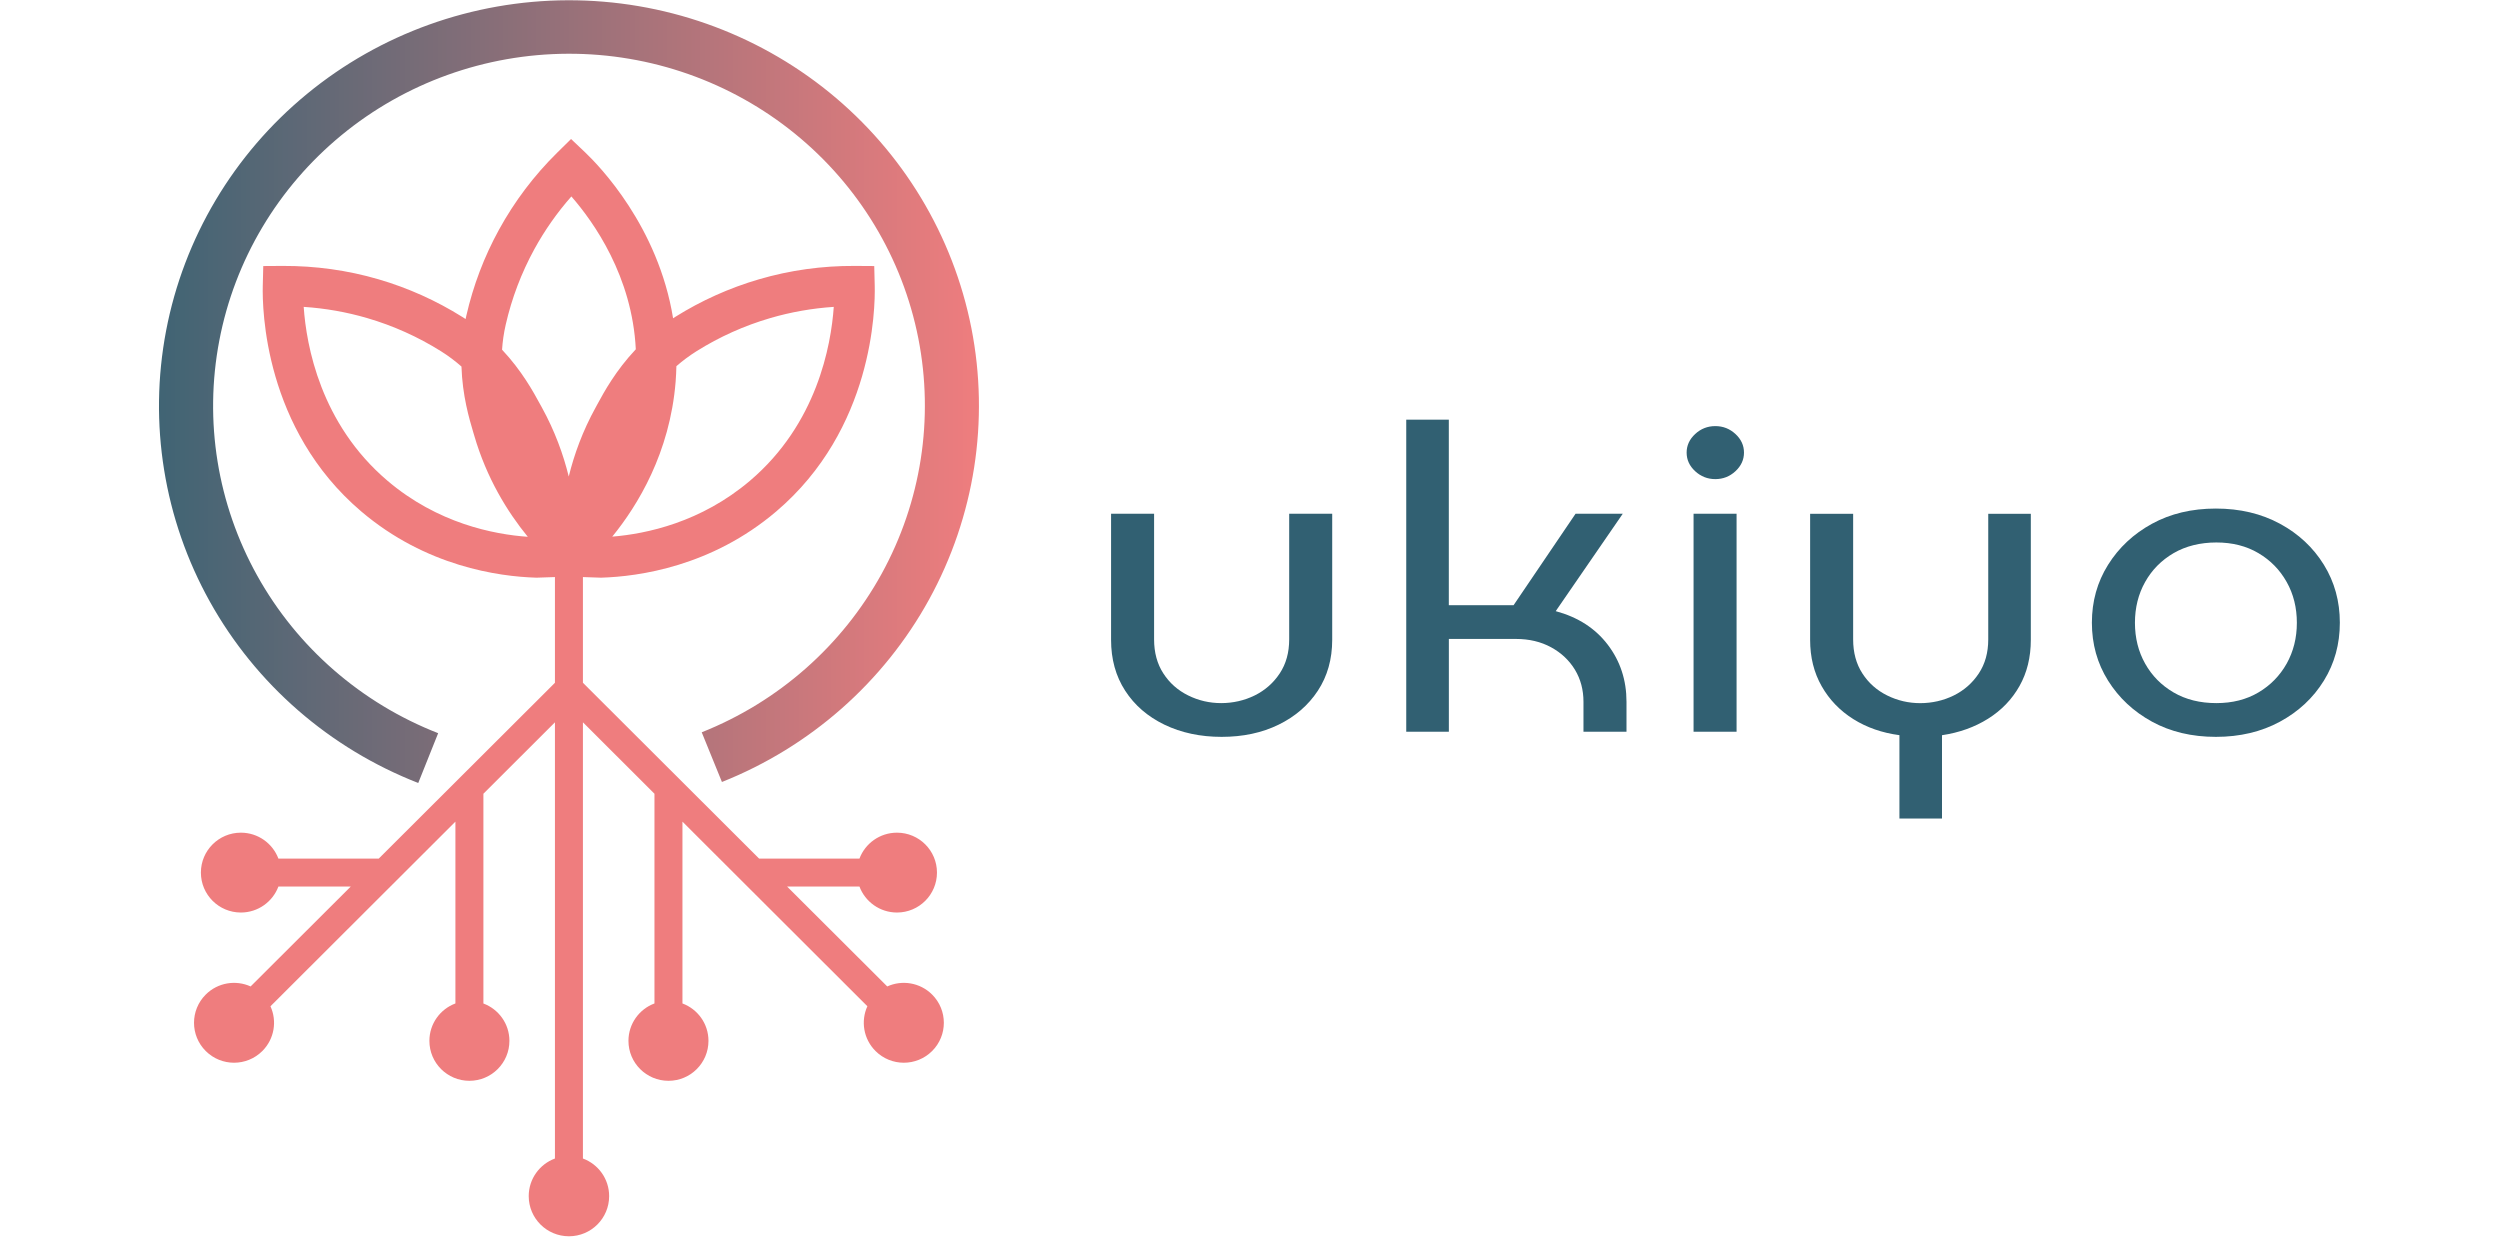 <svg width="121" height="60" viewBox="0 0 1123 638" fill="none" xmlns="http://www.w3.org/2000/svg">
      <path d="M289.68 402.469C335.206 384.362 372.916 351.122 396.365 308.486C419.793 265.849 427.485 216.477 418.109 168.851C408.713 121.225 382.853 78.319 344.956 47.531C307.017 16.744 259.454 -0.011 210.394 0.134C161.334 0.301 113.853 17.347 76.123 48.384C38.392 79.42 12.781 122.473 3.676 170.161C-5.429 217.849 2.533 267.179 26.21 309.67C49.888 352.162 87.806 385.152 133.436 402.968L143.684 377.336C104.083 361.87 71.175 333.224 50.616 296.345C30.056 259.467 23.134 216.643 31.054 175.254C38.953 133.865 61.197 96.487 93.959 69.546C126.7 42.605 167.923 27.803 210.498 27.658C253.072 27.512 294.378 42.064 327.286 68.798C360.193 95.531 382.645 132.763 390.794 174.09C398.943 215.438 392.27 258.282 371.918 295.306C351.566 332.309 318.825 361.163 279.327 376.879L289.721 402.427L289.68 402.469Z" fill="url(#paint0_linear_26_232)" />
      <path d="M397.903 511.856C391.646 505.62 382.395 504.227 374.807 507.678L323.274 456.269H360.505C363.436 464.064 370.982 469.636 379.817 469.636C391.189 469.636 400.398 460.426 400.398 449.076C400.398 437.726 391.189 428.537 379.817 428.537C370.982 428.537 363.436 434.088 360.505 441.883H308.867L221.183 354.386L218.189 351.392V296.99L227.315 297.301H227.648C246.981 296.719 284.4 291.502 317.64 263.25C367.594 220.801 368.654 158.956 368.363 146.982L368.114 136.921L358.031 136.858C341.297 136.775 324.791 139.062 308.805 143.739C293.588 148.188 279.057 154.715 265.628 163.134C265.275 163.342 264.921 163.571 264.589 163.8C256.938 116.527 226.505 85.241 219.374 78.464L212.078 71.542L204.906 78.61C193.056 90.293 182.995 103.618 174.991 118.211C167.362 132.098 161.729 146.961 158.195 162.407C158.049 162.989 157.924 163.592 157.8 164.195C157.259 163.841 156.698 163.488 156.157 163.134C142.728 154.715 128.197 148.188 112.98 143.739C96.973 139.062 80.405 136.796 63.754 136.858L53.672 136.921L53.422 146.982C53.11 158.935 54.129 220.759 104.145 263.25C137.386 291.502 174.783 296.719 194.117 297.301H194.47L203.783 296.99V351.392L200.79 354.386L113.105 441.883H61.467C58.536 434.088 50.99 428.537 42.155 428.537C30.784 428.537 21.575 437.726 21.575 449.076C21.575 460.426 30.784 469.636 42.155 469.636C50.99 469.636 58.536 464.064 61.467 456.269H98.699L47.165 507.678C39.577 504.227 30.305 505.62 24.069 511.856C16.024 519.881 16.024 532.894 24.069 540.918C32.114 548.943 45.148 548.943 53.193 540.918C59.43 534.682 60.843 525.452 57.372 517.885L152.561 422.862V516.43C144.745 519.34 139.173 526.865 139.173 535.68C139.173 547.03 148.382 556.239 159.754 556.239C171.125 556.239 180.355 547.03 180.355 535.68C180.355 526.865 174.783 519.361 166.967 516.451V408.498L203.783 371.744V596.236C195.904 599.146 190.291 606.713 190.291 615.59C190.291 627.002 199.563 636.253 210.997 636.253C222.43 636.253 231.681 627.002 231.681 615.59C231.681 606.713 226.068 599.146 218.189 596.236V371.744L255.005 408.498V516.43C247.189 519.34 241.618 526.865 241.618 535.68C241.618 547.03 250.848 556.239 262.219 556.239C273.59 556.239 282.799 547.03 282.799 535.68C282.799 526.845 277.228 519.34 269.411 516.43V422.862L364.58 517.864C361.129 525.431 362.522 534.682 368.779 540.918C376.824 548.943 389.858 548.943 397.903 540.918C405.948 532.894 405.948 519.881 397.903 511.856ZM265.898 196.458C266.106 193.755 266.231 191.095 266.293 188.454C269.37 185.773 272.821 183.154 276.666 180.742C288.474 173.341 301.238 167.604 314.626 163.696C325.29 160.578 336.245 158.665 347.284 157.937C345.891 177.873 338.615 218.14 304.169 247.41C278.995 268.801 250.931 274.746 233.281 276.181C246.378 260.132 262.946 233.045 265.898 196.458ZM117.595 247.41C83.128 218.119 75.853 177.873 74.48 157.937C85.54 158.665 96.474 160.578 107.139 163.696C120.526 167.604 133.29 173.341 145.098 180.742C149.048 183.216 152.54 185.877 155.679 188.642C156.157 203.609 159.67 215.5 161.749 222.485L162.248 224.148C168.609 246.017 179.253 263.334 189.813 276.264C172.289 275.037 143.414 269.362 117.595 247.41ZM197.027 209.638L196.175 208.099C192.703 201.717 186.799 190.866 176.571 179.973C176.842 175.857 177.424 171.533 178.463 167.043C181.56 153.468 186.529 140.413 193.202 128.21C198.544 118.481 204.926 109.397 212.244 101.103C223.864 114.428 243.551 142.284 245.401 179.765C235.048 190.741 229.082 201.697 225.59 208.12L224.758 209.658C218.044 221.799 213.678 233.897 210.893 245.248C208.107 233.897 203.741 221.82 197.027 209.638Z" fill="#EF7D7E" />
      <path d="M546.904 379.229C535.958 379.229 526.153 377.135 517.488 372.968C508.843 368.781 502.085 362.956 497.255 355.472C492.404 347.989 490 339.261 490 329.29V264.405H512.14V329.083C512.14 335.82 513.715 341.666 516.907 346.579C520.079 351.492 524.329 355.265 529.656 357.898C534.963 360.53 540.644 361.857 546.676 361.857C552.708 361.857 558.617 360.53 563.944 357.898C569.251 355.265 573.542 351.492 576.797 346.579C580.051 341.666 581.668 335.841 581.668 329.083V264.405H603.808V329.29C603.808 339.261 601.341 347.989 596.428 355.472C591.515 362.956 584.757 368.781 576.196 372.968C567.613 377.156 557.87 379.229 546.904 379.229Z" fill="#316072" />
      <path d="M641.911 376.596V216H663.823V311.462H697.157L729.06 264.384H753.356L718.84 314.53C730.263 317.619 739.197 323.361 745.624 331.799C752.05 340.236 755.263 350.02 755.263 361.173V376.576H733.123V361.173C733.123 355.016 731.652 349.523 728.729 344.672C725.785 339.842 721.701 335.986 716.456 333.125C711.212 330.265 705.179 328.834 698.359 328.834H663.843V376.576H641.932L641.911 376.596Z" fill="#316072" />
      <path d="M800.972 246.577C797.013 246.577 793.551 245.229 790.607 242.514C787.664 239.798 786.212 236.606 786.212 232.936C786.212 229.267 787.684 226.075 790.607 223.359C793.551 220.643 796.992 219.296 800.972 219.296C804.953 219.296 808.394 220.643 811.337 223.359C814.281 226.075 815.732 229.267 815.732 232.936C815.732 236.606 814.26 239.798 811.337 242.514C808.394 245.229 804.953 246.577 800.972 246.577ZM789.778 376.576V264.384H811.918V376.576H789.778Z" fill="#316072" />
      <path d="M895.729 378.358C886.836 377.177 878.938 374.44 872.035 370.108C865.132 365.775 859.68 360.136 855.72 353.171C851.74 346.206 849.771 338.245 849.771 329.311V264.425H871.91V329.103C871.91 335.841 873.486 341.687 876.678 346.6C879.85 351.513 884.1 355.286 889.427 357.918C894.734 360.551 900.414 361.878 906.447 361.878C912.479 361.878 918.387 360.551 923.715 357.918C929.022 355.286 933.313 351.513 936.568 346.6C939.822 341.687 941.439 335.861 941.439 329.103V264.425H963.351V329.311C963.351 338.266 961.402 346.185 957.526 353.067C953.629 359.971 948.239 365.568 941.336 369.9C934.432 374.233 926.534 377.052 917.641 378.379V421.27H895.729V378.358Z" fill="#316072" />
      <path d="M1058.59 379.229C1046.21 379.229 1035.24 376.617 1025.73 371.414C1016.21 366.211 1008.67 359.163 1003.11 350.29C997.557 341.418 994.779 331.488 994.779 320.48C994.779 309.472 997.557 299.543 1003.11 290.67C1008.67 281.798 1016.21 274.749 1025.73 269.546C1035.24 264.343 1046.21 261.731 1058.59 261.731C1070.96 261.731 1081.95 264.343 1091.57 269.546C1101.17 274.749 1108.71 281.798 1114.18 290.67C1119.66 299.543 1122.39 309.472 1122.39 320.48C1122.39 331.488 1119.66 341.418 1114.18 350.29C1108.71 359.163 1101.17 366.211 1091.57 371.414C1081.97 376.617 1070.96 379.229 1058.59 379.229ZM1058.84 361.858C1067.09 361.858 1074.32 360.033 1080.5 356.364C1086.7 352.695 1091.53 347.74 1095.03 341.521C1098.51 335.281 1100.27 328.295 1100.27 320.522C1100.27 312.748 1098.53 305.741 1095.03 299.522C1091.53 293.282 1086.7 288.348 1080.5 284.679C1074.3 281.01 1067.09 279.186 1058.84 279.186C1050.58 279.186 1043.08 281.031 1036.82 284.679C1030.54 288.348 1025.67 293.303 1022.18 299.522C1018.68 305.762 1016.94 312.769 1016.94 320.522C1016.94 328.275 1018.68 335.302 1022.18 341.521C1025.67 347.761 1030.56 352.715 1036.82 356.364C1043.08 360.033 1050.44 361.858 1058.84 361.858Z" fill="#316072" />
      <defs>
        <linearGradient id="paint0_linear_26_232" x1="0.007" y1="318.193" x2="422" y2="318.193" gradientUnits="userSpaceOnUse">
          <stop stop-color="#406474" />
          <stop offset="1" stop-color="#EF7D7E" />
        </linearGradient>
      </defs>
    </svg>